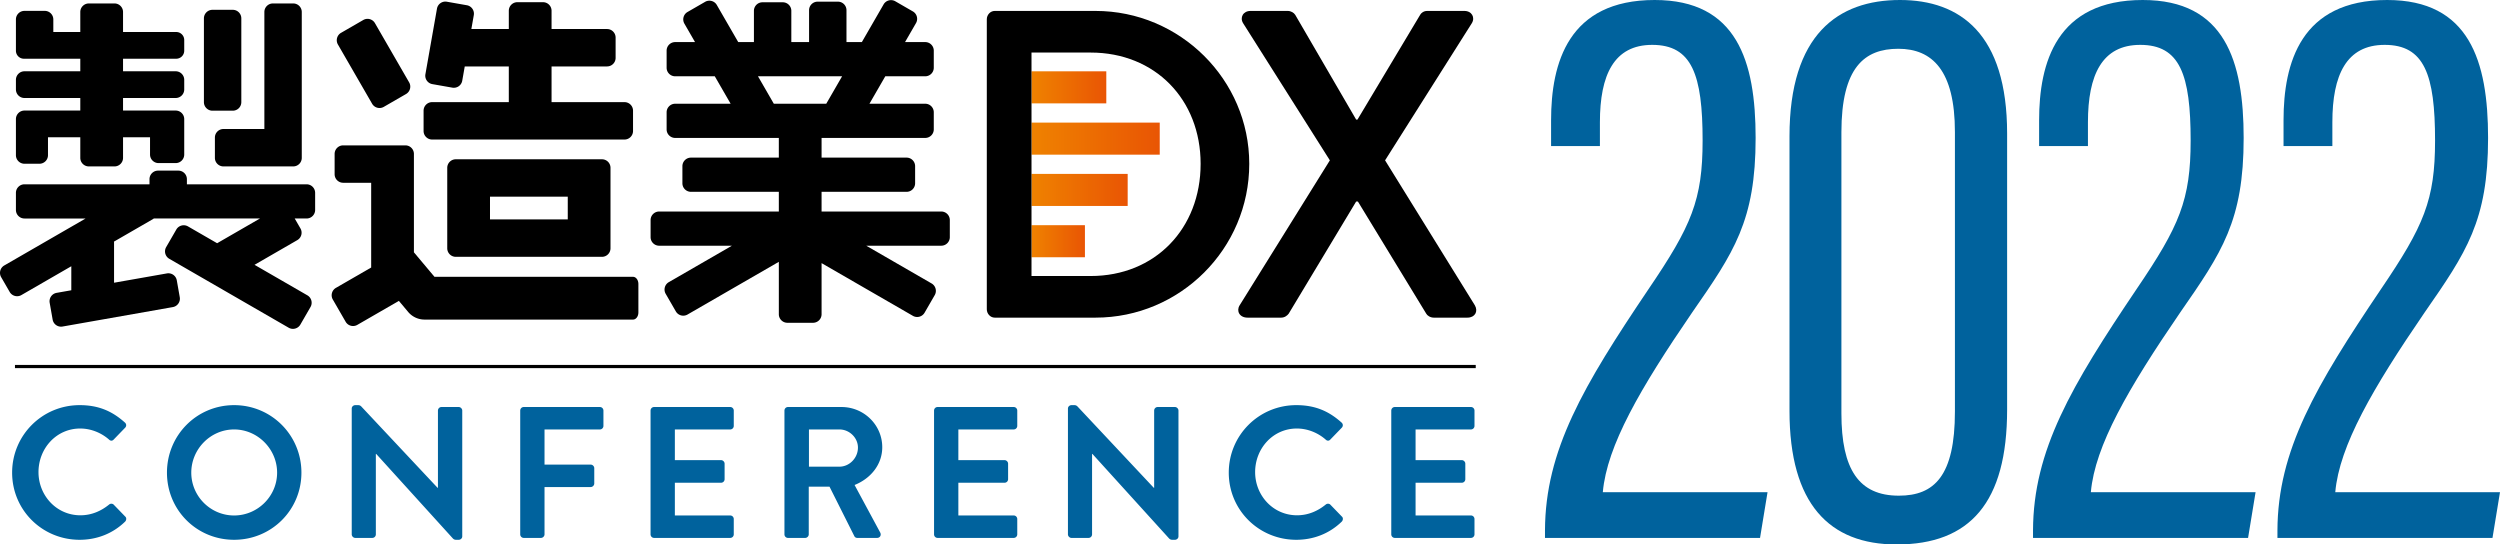 <svg xmlns="http://www.w3.org/2000/svg" width="663.168" height="144.427" viewBox="0 0 663.168 144.427"><path d="M409.834 142.692v-1.979c.077-21.252 10.143-38.32 27.446-63.986 11.431-16.825 14.367-23.696 14.367-39.45 0-17.507-2.842-25.373-13.373-25.373-10.147 0-13.87 7.993-13.87 20.516v6.33h-12.952v-6.84c0-15.22 4.581-31.909 27.486-31.909 21.78 0 26.772 16.147 26.772 36.599 0 21.993-5.77 30.351-16.856 46.321-13.729 20.051-22.594 35.317-23.679 47.637h43.697l-1.992 12.135h-57.046zM532.423 35.429v73.221c0 24.663-9.84 35.777-29.312 35.777-17.863 0-28.417-10.757-28.417-35.42V36.183C474.695 9.107 487.611 0 503.992 0c15.948 0 28.431 8.954 28.431 35.429zm-43.959-.321v74.553c0 14.864 4.64 21.826 15.234 21.826 9.411 0 14.878-5.231 14.878-22.336V35.018c0-16.364-6.027-22.08-15.018-22.08-8.977 0-15.094 4.925-15.094 22.17zm50.828 107.584v-1.979c.077-21.252 10.143-38.32 27.446-63.986 11.431-16.825 14.367-23.696 14.367-39.45 0-17.507-2.842-25.373-13.373-25.373-10.147 0-13.87 7.993-13.87 20.516v6.33H540.91v-6.84c0-15.221 4.581-31.91 27.487-31.91 21.78 0 26.772 16.147 26.772 36.599 0 21.993-5.77 30.351-16.856 46.321-13.729 20.051-22.594 35.317-23.679 47.637h43.697l-1.992 12.135h-57.047zm64.837 0v-1.979c.077-21.252 10.143-38.32 27.446-63.986 11.431-16.825 14.367-23.696 14.367-39.45 0-17.507-2.842-25.373-13.373-25.373-10.147 0-13.87 7.993-13.87 20.516v6.33h-12.952v-6.84c0-15.22 4.581-31.909 27.486-31.909 21.78 0 26.772 16.147 26.772 36.599 0 21.993-5.77 30.351-16.856 46.321-13.729 20.051-22.594 35.317-23.679 47.637h43.697l-1.992 12.135h-57.046z" fill="#00629D"/><path fill="none" stroke="#000" stroke-width=".85" stroke-miterlimit="10" d="M3.969 97.228h387.496"/><path d="M21.125 107.471c5.01 0 8.631 1.588 12.005 4.614.446.396.446.992.049 1.389l-3.025 3.125c-.348.396-.844.396-1.24 0-2.084-1.835-4.861-2.927-7.64-2.927-6.35 0-11.063 5.308-11.063 11.558 0 6.201 4.763 11.46 11.112 11.46 2.977 0 5.506-1.142 7.59-2.828.396-.347.942-.298 1.24 0l3.075 3.175c.397.348.298.992-.05 1.34-3.373 3.273-7.639 4.812-12.054 4.812-9.922 0-17.908-7.888-17.908-17.809s7.987-17.909 17.909-17.909zm40.974 0c9.922 0 17.858 7.987 17.858 17.908s-7.937 17.809-17.858 17.809S44.29 135.3 44.29 125.379s7.888-17.908 17.809-17.908zm0 29.268c6.251 0 11.409-5.109 11.409-11.359s-5.158-11.46-11.409-11.46c-6.25 0-11.359 5.209-11.359 11.459s5.109 11.36 11.359 11.36zm31.203-28.374c0-.496.446-.894.942-.894h.744c.347 0 .595.1.843.348l20.239 21.578h.1v-20.486c0-.496.396-.943.942-.943h4.564c.496 0 .942.447.942.943v33.385c0 .496-.446.893-.942.893h-.695c-.347 0-.595-.1-.843-.348L99.8 120.418h-.099v21.331a.942.942 0 01-.943.942h-4.514c-.496 0-.942-.446-.942-.942v-33.384zm44.695.546c0-.496.396-.943.942-.943h20.189c.546 0 .942.447.942.943v4.067a.94.94 0 01-.942.942h-14.684v9.326h12.253c.496 0 .942.446.942.942v4.067c0 .496-.446.942-.942.942h-12.253v12.551c0 .496-.446.942-.942.942h-4.563a.94.94 0 01-.942-.942v-32.837zm34.574 0c0-.496.396-.943.942-.943h20.189c.546 0 .942.447.942.943v4.067a.94.94 0 01-.942.942h-14.684v8.136h12.253c.496 0 .942.446.942.942v4.117a.94.94 0 01-.942.942h-12.253v8.681h14.684c.546 0 .942.447.942.943v4.067a.94.94 0 01-.942.942h-20.189a.94.94 0 01-.942-.942v-32.837zm35.518 0c0-.496.396-.943.942-.943h14.188c5.952 0 10.814 4.763 10.814 10.666 0 4.563-3.026 8.284-7.342 10.02l6.796 12.601c.347.645 0 1.438-.844 1.438h-5.208c-.447 0-.695-.248-.794-.446l-6.598-13.146h-5.507v12.649c0 .496-.446.942-.942.942h-4.563a.94.94 0 01-.942-.942v-32.839zm14.584 14.881c2.629 0 4.911-2.282 4.911-5.061 0-2.629-2.282-4.812-4.911-4.812h-8.086v9.872h8.086zm25.099-14.881c0-.496.396-.943.942-.943h20.189c.546 0 .942.447.942.943v4.067a.94.94 0 01-.942.942H254.22v8.136h12.253c.496 0 .942.446.942.942v4.117a.94.94 0 01-.942.942H254.22v8.681h14.684c.546 0 .942.447.942.943v4.067a.94.94 0 01-.942.942h-20.189a.94.94 0 01-.942-.942v-32.837zm35.518-.546c0-.496.446-.894.942-.894h.744c.347 0 .595.1.843.348l20.239 21.578h.1v-20.486c0-.496.396-.943.942-.943h4.564c.496 0 .942.447.942.943v33.385c0 .496-.446.893-.942.893h-.695c-.347 0-.595-.1-.843-.348l-20.339-22.422h-.099v21.331a.942.942 0 01-.943.942h-4.514c-.496 0-.942-.446-.942-.942v-33.385zm60.568-.894c5.01 0 8.631 1.588 12.006 4.614.445.396.445.992.049 1.389l-3.025 3.125c-.348.396-.844.396-1.24 0-2.084-1.835-4.861-2.927-7.641-2.927-6.35 0-11.062 5.308-11.062 11.558 0 6.201 4.763 11.46 11.113 11.46 2.977 0 5.506-1.142 7.59-2.828.396-.347.941-.298 1.24 0l3.074 3.175c.398.348.299.992-.049 1.34-3.373 3.273-7.639 4.812-12.055 4.812-9.921 0-17.908-7.888-17.908-17.809s7.986-17.909 17.908-17.909zm25.201 1.44c0-.496.396-.943.941-.943h20.189c.547 0 .943.447.943.943v4.067a.941.941 0 01-.943.942h-14.684v8.136h12.254c.496 0 .941.446.941.942v4.117a.94.94 0 01-.941.942h-12.254v8.681h14.684c.547 0 .943.447.943.943v4.067a.941.941 0 01-.943.942H370a.94.94 0 01-.941-.942v-32.837z" fill="#00629D"/><path d="M249.685 56.108h-31.748v-5.224h22.546a2.268 2.268 0 002.268-2.268V44.08a2.268 2.268 0 00-2.268-2.268h-22.546v-5.224h27.496a2.268 2.268 0 002.268-2.268v-4.535a2.268 2.268 0 00-2.268-2.268h-14.798l4.204-7.281h10.594a2.268 2.268 0 002.268-2.268v-4.535a2.268 2.268 0 00-2.268-2.268h-5.357l2.908-5.037a2.268 2.268 0 00-.83-3.098L237.49.337a2.268 2.268 0 00-3.098.83l-5.772 9.998h-4.077V2.709a2.268 2.268 0 00-2.268-2.268h-5.386a2.268 2.268 0 00-2.268 2.268v8.456h-4.708v-8.29a2.268 2.268 0 00-2.268-2.268h-5.386a2.268 2.268 0 00-2.268 2.268v8.29h-4.163l-5.686-9.848a2.268 2.268 0 00-3.098-.83L182.38 3.18a2.268 2.268 0 00-.83 3.098l2.822 4.888h-5.271a2.268 2.268 0 00-2.268 2.268v4.535a2.268 2.268 0 002.268 2.268h10.508l4.204 7.281h-14.712a2.268 2.268 0 00-2.268 2.268v4.535a2.268 2.268 0 002.268 2.268h27.496v5.224h-23.309a2.268 2.268 0 00-2.268 2.268v4.535a2.268 2.268 0 002.268 2.268h23.309v5.224H174.85a2.268 2.268 0 00-2.268 2.268v4.535a2.268 2.268 0 002.268 2.268h19.305l-16.74 9.665a2.268 2.268 0 00-.83 3.098l2.693 4.664a2.268 2.268 0 003.098.83l24.223-13.985v13.904a2.268 2.268 0 002.268 2.268h6.803a2.268 2.268 0 002.268-2.268V69.798l24.223 13.985a2.268 2.268 0 003.098-.83l2.693-4.664a2.268 2.268 0 00-.83-3.098l-17.343-10.013h19.907a2.268 2.268 0 002.268-2.268v-4.535a2.27 2.27 0 00-2.269-2.267zm-44.415-28.59l-4.204-7.281h22.316l-4.204 7.281H205.27zM61.746 29.365H56.36a2.268 2.268 0 01-2.268-2.268V4.872a2.268 2.268 0 012.268-2.268h5.386a2.268 2.268 0 012.268 2.268v22.225a2.27 2.27 0 01-2.268 2.268z"/><path d="M77.783.915h-5.386a2.268 2.268 0 00-2.268 2.268v31.039H59.273a2.268 2.268 0 00-2.268 2.268v5.386a2.268 2.268 0 002.268 2.268h18.509a2.268 2.268 0 002.268-2.268V3.183A2.267 2.267 0 0077.783.915zM46.744 15.577a2.126 2.126 0 002.126-2.126v-2.835a2.126 2.126 0 00-2.126-2.126H32.638V3.183A2.268 2.268 0 0030.37.915h-6.803a2.268 2.268 0 00-2.268 2.268v5.308h-7.155V5.154a2.268 2.268 0 00-2.268-2.268H6.492a2.268 2.268 0 00-2.268 2.268v8.298c0 1.174.952 2.126 2.126 2.126H21.3v3.331H6.492a2.268 2.268 0 00-2.268 2.268v2.551a2.268 2.268 0 002.268 2.268H21.3v3.331H6.492a2.268 2.268 0 00-2.268 2.268v9.573a2.268 2.268 0 002.268 2.268h3.969a2.268 2.268 0 002.268-2.268v-4.754H21.3v5.463a2.268 2.268 0 002.268 2.268h6.803a2.268 2.268 0 002.268-2.268v-5.463h7.16v4.58a2.268 2.268 0 002.268 2.268h4.535a2.268 2.268 0 002.268-2.268v-9.399a2.268 2.268 0 00-2.268-2.268H32.638v-3.331h13.964a2.268 2.268 0 002.268-2.268v-2.551a2.268 2.268 0 00-2.268-2.268H32.638v-3.331h14.106zM81.326 48.89H49.578v-1.36a2.268 2.268 0 00-2.268-2.268h-5.386a2.268 2.268 0 00-2.268 2.268v1.36H6.492a2.268 2.268 0 00-2.268 2.268v4.535a2.268 2.268 0 002.268 2.268h16.221L1.134 70.419a2.268 2.268 0 00-.83 3.098l2.268 3.928a2.268 2.268 0 003.098.83l13.246-7.648v6.371l-3.9.688a2.269 2.269 0 00-1.84 2.627l.788 4.467a2.267 2.267 0 002.627 1.839l29.254-5.158a2.269 2.269 0 001.84-2.627l-.788-4.467a2.267 2.267 0 00-2.627-1.839l-14.015 2.471v-10.63c0-.094-.017-.182-.028-.273l10.319-5.958c.09-.052.167-.116.247-.178h28.165l-11.361 6.56-7.728-4.462a2.268 2.268 0 00-3.098.83l-2.693 4.664a2.268 2.268 0 00.83 3.098l31.668 18.283a2.268 2.268 0 003.098-.83l2.693-4.664a2.268 2.268 0 00-.83-3.098l-14.018-8.094 11.35-6.553a2.268 2.268 0 00.83-3.098l-1.522-2.636h3.15a2.268 2.268 0 002.268-2.268v-4.535a2.269 2.269 0 00-2.269-2.267zM107.7 24.946l-5.892 3.402a2.268 2.268 0 01-3.098-.83l-9.07-15.711a2.268 2.268 0 01.83-3.098l5.892-3.402a2.268 2.268 0 013.098.83l9.071 15.711a2.269 2.269 0 01-.831 3.098zm57.957 2.147H146.31v-9.47h14.723a2.268 2.268 0 002.268-2.268V9.969a2.268 2.268 0 00-2.268-2.268H146.31V2.85a2.268 2.268 0 00-2.268-2.268h-6.803a2.268 2.268 0 00-2.268 2.268v4.851h-9.936l.649-3.682a2.268 2.268 0 00-1.84-2.627L118.54.457a2.268 2.268 0 00-2.627 1.839l-3.067 17.392a2.268 2.268 0 001.839 2.627l5.304.935a2.267 2.267 0 002.627-1.839l.668-3.788h11.685v9.47H114.63a2.268 2.268 0 00-2.268 2.268v5.386a2.268 2.268 0 002.268 2.268h51.024a2.268 2.268 0 002.268-2.268V29.36a2.263 2.263 0 00-2.265-2.267zm-5.978 15.159h-38.771a2.268 2.268 0 00-2.268 2.268v21.34a2.268 2.268 0 002.268 2.268h38.771a2.268 2.268 0 002.268-2.268V44.52a2.267 2.267 0 00-2.268-2.268zm-9.07 15.954H129.98v-6.033h20.629v6.033z"/><path d="M167.925 73.433h-52.669l-5.458-6.504v-26.1a2.268 2.268 0 00-2.268-2.268H91.032a2.268 2.268 0 00-2.268 2.268v5.386a2.268 2.268 0 002.268 2.268h7.428v22.482l-9.345 5.395a2.268 2.268 0 00-.83 3.098l3.402 5.892a2.268 2.268 0 003.098.83l11.025-6.365 2.462 2.935a5.664 5.664 0 004.338 2.023h55.316c.783 0 1.417-.846 1.417-1.89v-7.559c-.001-1.045-.636-1.891-1.418-1.891z"/><linearGradient id="a" gradientUnits="userSpaceOnUse" x1="273.623" y1="23.169" x2="293.465" y2="23.169"><stop offset="0" stop-color="#ef8200"/><stop offset="1" stop-color="#e95504"/></linearGradient><path fill="url(#a)" d="M273.622 18.917h19.843v8.504h-19.843z"/><linearGradient id="b" gradientUnits="userSpaceOnUse" x1="273.623" y1="36.775" x2="307.638" y2="36.775"><stop offset="0" stop-color="#ef8200"/><stop offset="1" stop-color="#e95504"/></linearGradient><path fill="url(#b)" d="M273.622 32.523h34.016v8.504h-34.016z"/><linearGradient id="c" gradientUnits="userSpaceOnUse" x1="273.623" y1="50.382" x2="299.134" y2="50.382"><stop offset="0" stop-color="#ef8200"/><stop offset="1" stop-color="#e95504"/></linearGradient><path fill="url(#c)" d="M273.622 46.13h25.512v8.504h-25.512z"/><linearGradient id="d" gradientUnits="userSpaceOnUse" x1="273.623" y1="63.988" x2="287.796" y2="63.988"><stop offset="0" stop-color="#ef8200"/><stop offset="1" stop-color="#e95504"/></linearGradient><path fill="url(#d)" d="M273.622 59.736h14.173v8.504h-14.173z"/><path d="M261.767 5.108c0-1.163.931-2.208 2.093-2.208h26.731c22.432 0 40.796 18.248 40.796 40.563 0 22.548-18.364 40.796-40.796 40.796H263.86c-1.162 0-2.093-1.046-2.093-2.208V5.108zm27.546 68.109c17.085 0 29.173-12.553 29.173-29.755 0-17.085-12.088-29.521-29.173-29.521h-15.69v59.276h15.69z"/><path d="M352.769 42.532L329.756 6.154c-.931-1.511 0-3.254 1.976-3.254h9.879c.813 0 1.627.465 1.976 1.046l16.156 27.778h.349l16.62-27.778c.232-.465.93-1.046 1.859-1.046h9.879c1.977 0 2.906 1.744 1.977 3.254l-23.013 36.379 23.826 38.472c.93 1.627 0 3.254-1.976 3.254h-8.95c-.93 0-1.743-.581-1.976-1.046l-18.131-29.754h-.465l-17.899 29.754c-.349.465-1.046 1.046-1.976 1.046h-8.95c-2.093 0-3.022-1.743-2.093-3.254l23.945-38.473z"/></svg>